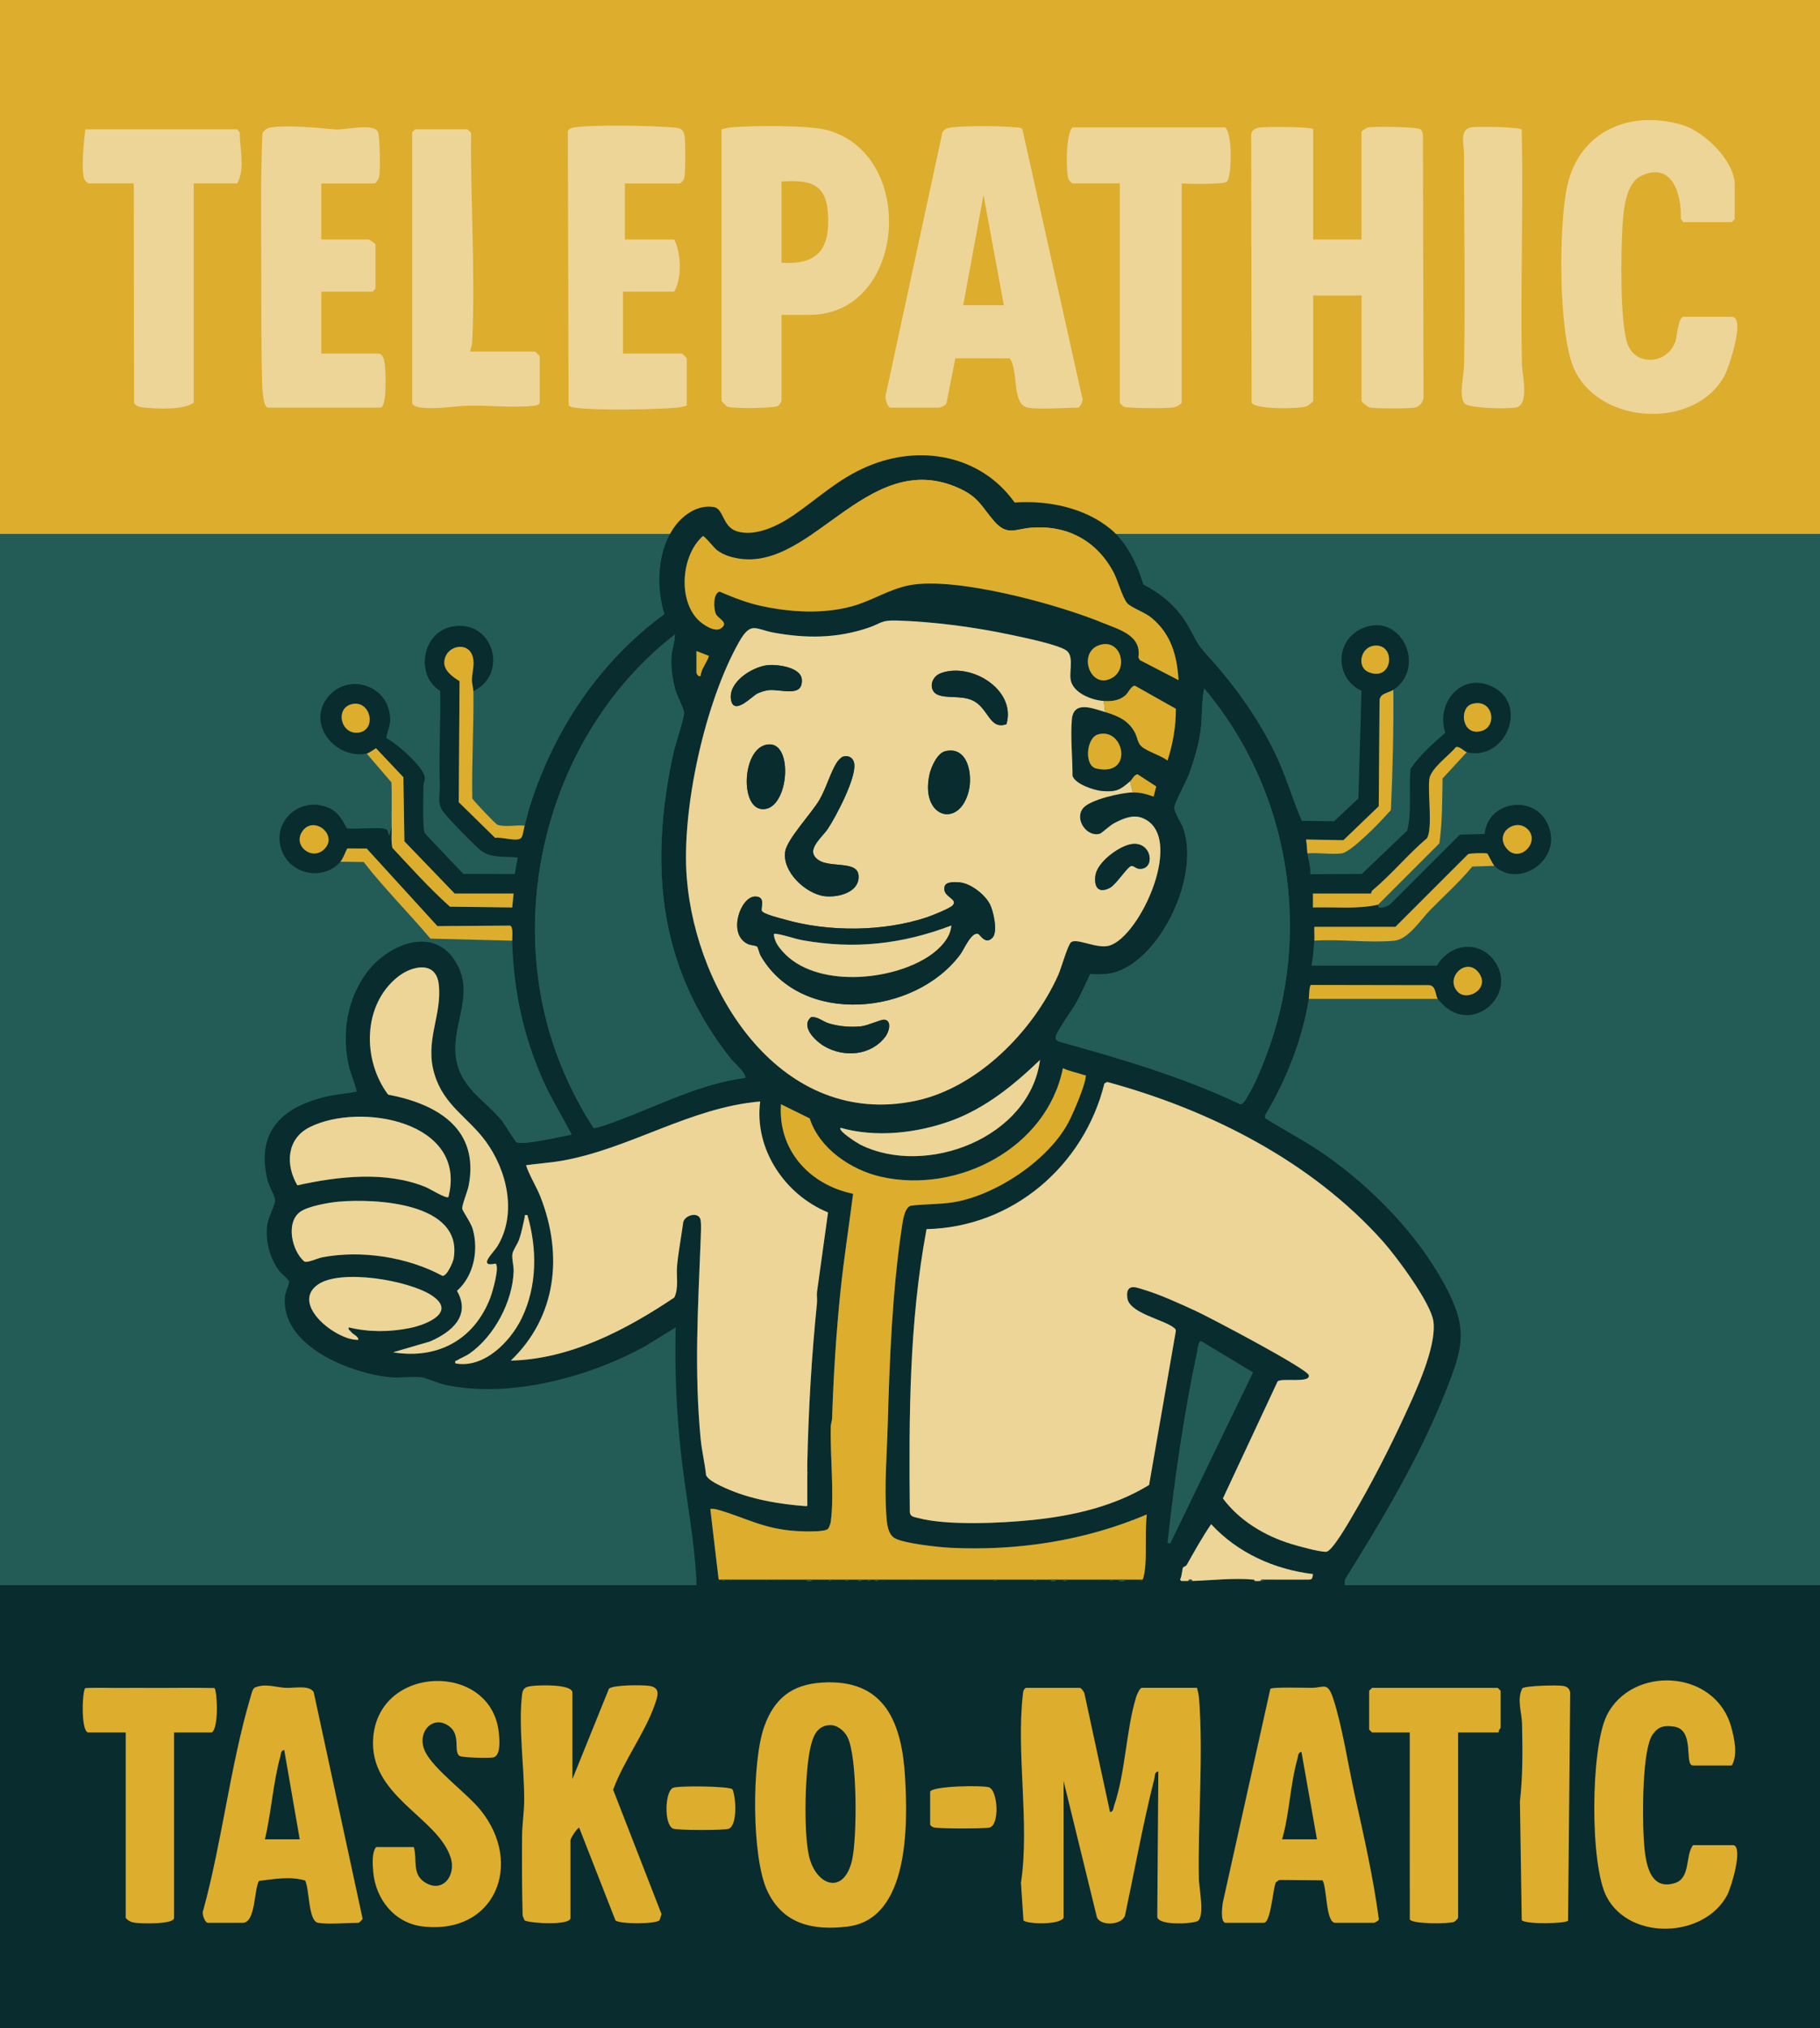 <svg width="440" height="490" viewBox="0 0 440 490" fill="none" xmlns="http://www.w3.org/2000/svg">
<rect width="440" height="956" transform="translate(0 -151)" fill="#235C57"/>
<rect y="-151" width="440" height="280" fill="#DDAD2E"/>
<rect y="383" width="440" height="107" fill="#092C2E"/>
<g clip-path="url(#clip0_1_2)">
<path d="M325.124 386H168.373V381.647C167.804 371.676 165.878 361.861 164.729 351.97C163.523 341.563 163.118 331.199 163.346 320.705L156.205 325.115C142.566 332.736 123.277 337.893 107.736 334.611C105.891 334.223 103.322 332.977 101.865 332.773C99.885 332.499 96.697 332.964 94.506 332.77C84.86 331.913 67.698 325.186 68.897 313.165C69.001 312.113 70.022 310.225 69.851 309.552C69.711 308.996 68.053 307.784 67.564 307.131C65.189 303.97 64.084 299.784 64.626 295.84C64.854 294.179 66.489 291.135 66.515 290.067C66.539 289.096 65.025 286.554 64.697 285.215C61.87 273.71 67.855 267.696 78.395 265.071C80.961 264.431 83.574 264.26 86.163 263.785C86.421 263.43 84.682 258.993 84.465 258.086C82.478 249.926 83.828 240.958 89.187 234.335C94.124 228.231 104.373 223.895 109.766 231.787C115.661 240.419 108.061 248.392 110.603 257.403C112.305 263.433 117.674 266.279 121.318 270.8C122.008 271.654 124.557 275.836 124.831 275.99C126.345 276.834 135.955 274.553 138.229 274.148C135.921 269.628 133.175 265.318 131.138 260.647C126.382 249.748 124.182 239.16 123.827 227.273C123.803 226.443 124.141 223.828 123.297 223.63L105.747 223.754L88.651 205.016L83.952 204.996C83.436 205.94 82.981 207.38 82.291 208.19C78.385 212.788 70.625 211.438 68.294 205.944C65.283 198.858 72.199 192.322 79.176 195.064C81.701 196.059 82.619 197.877 83.842 200.111C85.516 200.486 92.684 199.628 93.521 200.479C93.846 200.81 93.91 201.838 94.181 201.832L94.684 199.819C94.717 201.48 94.506 203.194 94.858 204.835C99.383 209.701 103.834 214.629 108.768 219.056L123.827 219.244L124.158 215.892H109.923L97.765 203.268L97.517 187.778L90.892 180.773C90.353 181.081 89.171 181.972 88.655 182.072C81.209 183.479 74.333 175.292 78.945 168.849C83.557 162.407 93.702 165.119 94.312 173.246C94.476 175.432 93.629 176.424 93.384 178.356C95.782 179.474 102.267 185.203 102.668 187.684C102.796 188.461 102.377 189.161 102.374 189.931C102.367 191.927 102.069 200.238 102.705 201.346L112.003 211.137L124.46 211.171L125.163 207.193C122.246 206.838 118.973 207.41 116.478 205.662C115.038 204.654 107.78 197.207 106.922 195.794C105.626 193.651 106.413 191.937 106.339 189.948C106.058 182.273 106.567 174.632 106.413 166.914C100.418 163.274 101.999 153.142 108.815 151.504C119.024 149.05 123.267 162.695 114.448 167.014C114.438 166.311 114.08 165.26 114.097 164.151C114.123 162.574 114.626 161.201 114.445 159.48C113.939 154.669 107.743 155.707 107.421 159.859C107.254 162.052 109.464 163.555 111.102 164.573L110.911 193.822L119.707 202.441C121.248 202.11 125.324 203.62 126.118 202.29C126.446 201.741 126.62 200.251 126.841 199.498C127.31 197.891 127.662 196.233 128.174 194.636C134.109 176.102 144.921 159.949 160.636 148.377C158.633 141.931 158.891 133.63 162.679 127.841C164.789 124.62 168.504 121.86 172.54 122.503C174.988 122.892 174.627 127.228 178.08 128.346C182.548 129.79 188.125 127.027 191.725 124.566C197.895 120.347 202.514 115.773 209.678 112.712C222.372 107.295 237.086 109.913 245.302 121.415C253.347 120.866 262.183 122.624 268.516 127.841C272.382 131.025 275.007 136.49 276.401 141.221C281.06 143.652 284.727 146.8 287.33 151.391C289.353 154.953 289.115 155.318 291.979 158.462C298.808 165.963 304.941 174.579 309.104 183.867C311.221 188.592 312.638 193.598 314.734 198.329L322.542 198.423L328.403 192.898L329.154 166.904C322.562 163.823 322.756 154.582 329.458 151.762C338.833 147.824 344.946 161.292 336.844 166.68C335.695 167.443 333.635 167.466 333.518 169.214L333.32 194.8L324.779 203.004L315.743 202.843C315.95 203.934 315.944 205.12 316.078 206.191C316.289 207.849 316.938 209.493 316.744 211.217L329.237 211.147L340.21 200.686C341.402 195.791 340.518 190.721 341.01 185.749C343.278 182.404 346.376 179.692 349.417 177.053C347.039 169.931 353.185 162.39 360.638 165.829C369.745 170.031 364.074 183.991 354.592 181.751C354.103 181.637 352.767 180.134 351.923 180.562C350.278 182.601 345.854 185.672 345.542 188.274C345.133 191.669 346.366 199.957 345.02 202.485C340.374 206.429 336.499 211.181 331.833 215.098C331.595 215.299 331.498 215.601 331.481 215.905H317.414V219.257C322.656 219.093 328.001 219.729 333.156 218.584C332.999 220.067 335.564 218.872 336.006 218.584L352.924 201.678L358.933 201.49C359.636 193.645 370.622 191.766 374.082 198.929C378.219 207.497 367.256 214.904 361.291 209.205C360.849 208.783 359.71 206.335 359.566 206.245C359.254 206.047 355.463 206.128 354.934 206.365L337.343 223.938H317.749C317.689 225.043 317.833 226.185 317.749 227.287C317.595 229.272 317.391 231.342 317.079 233.314H347.391C350.429 228.13 357.308 226.952 361.13 231.968C367.206 239.937 356.441 249.959 348.932 242.823C348.747 242.646 347.609 241.437 347.558 241.35C346.966 240.326 347.187 238.035 345.361 238.032L316.938 237.982C316.49 238.059 316.496 240.818 316.409 241.35C314.761 251.345 310.987 260.821 305.825 269.477L305.835 270.147C310.635 273.201 315.729 275.782 320.398 279.054C331.699 286.966 342.541 298.07 349.166 310.231C355.048 321.023 353.778 325.437 349.391 336.44C343.12 352.161 334.07 367.349 325.118 381.651M284.928 164.332C284.533 158.349 283.136 153.209 278.39 149.274C276.756 147.921 273.453 146.803 272.532 145.755C271.37 144.432 270.265 140.257 269.243 138.328C265.164 130.617 258.043 126.816 249.264 127.506C245.543 127.801 243.5 129.532 240.392 125.986C237.444 122.624 236.741 120.267 232.182 118.12C209.202 107.305 195.6 140.381 176.341 134.434C175.3 134.112 174.312 133.637 173.424 132.997C172.627 132.421 170.359 129.458 169.924 129.535C164.753 134.062 163.852 144.761 168.742 149.733C169.897 150.908 172.861 152.937 174.389 151.766C176.221 150.356 173.709 149.562 173.103 148.387C172.496 147.212 172.352 143.354 173.963 142.946C177.4 144.386 180.431 145.628 184.109 146.425C191.156 147.948 198.98 148.397 205.957 146.495C210.82 145.169 214.93 142.333 219.94 141.389C231.094 139.282 255.705 145.986 266.497 150.453C270.422 152.077 276.056 153.456 275.212 158.817L275.553 159.48L284.928 164.336V164.332ZM266.845 169.355C263.921 169.174 259.332 167.416 258.827 164.145C258.502 162.049 259.661 158.432 257.785 157.15C255.635 155.68 247.385 154.012 244.464 153.39C235.736 151.521 225.715 150.192 216.785 149.924C212.97 149.81 213.121 150.573 210.08 151.618C202.416 154.26 194.964 154.284 187.059 152.85C182.625 152.047 181.57 150.008 178.696 155.067C170.443 169.593 164.722 195.496 166.032 212.044C168.256 240.198 189.089 272.692 221.31 265.975C236.302 262.851 249.746 249.179 255.849 235.544C256.549 233.984 258.093 228.469 258.89 227.705C260.18 226.463 265.164 229.369 268.198 228.469C275.734 226.239 286.707 201.892 276.22 197.649C273.926 196.722 271.531 197.763 269.404 198.865C268.369 199.401 266.319 201.313 265.937 201.427C262.789 202.377 259.704 197.984 261.814 195.295C263.472 193.183 271.209 191.475 273.879 191.451C275.855 191.435 277.064 191.85 278.899 192.456L279.529 190.008L275.048 187.092C274.234 187.085 273.695 188.347 273.209 188.769C270.747 190.929 269.833 191.398 266.349 191.107C264.46 190.949 259.898 189.419 259.292 187.447C259.302 183.097 258.77 178.145 259.131 173.855C259.523 169.214 264.028 171.083 267.183 172.027C270.338 172.971 272.861 174.07 274.398 177.036C274.947 178.094 275.024 179.407 275.872 180.251C277.144 181.517 280.688 182.498 282.252 183.747C283.568 179.708 284.292 175.506 284.279 171.247L274.378 165.672C273.443 165.692 272.78 167.399 272.047 168.016C270.523 169.298 268.768 169.469 266.848 169.348L266.845 169.355ZM180.096 260.433C180.776 259.716 177.266 256.549 176.757 255.906C159.095 233.689 156.915 209.145 162.783 182.019C163.252 179.846 165.386 173.691 165.372 172.201C165.366 171.294 163.641 168.016 163.255 166.609C162.532 163.987 162.16 161.208 162.348 158.483C162.468 156.768 163.172 154.977 163.182 153.289C135.988 174.374 123.823 211.592 131.694 245.037C133.968 254.697 138.098 264.23 143.487 272.508C144.244 272.688 148.297 271.128 149.366 270.733C159.471 266.989 169.237 261.853 180.099 260.436L180.096 260.433ZM266.423 155.697C260.18 156.926 263.378 166.877 268.828 163.803C272.787 161.57 271.065 154.782 266.423 155.697ZM332.078 156.028C328.876 156.49 327.958 161.218 330.902 162.407C336.877 164.814 337.584 155.235 332.078 156.028ZM168.373 157.301V162.491C168.373 162.752 168.815 163.612 169.375 163.328C169.529 161.546 170.885 160.157 171.394 158.476L168.373 157.297V157.301ZM263.549 235.377C262.461 237.66 261.442 240.034 260.203 242.244C259.192 244.042 255.608 248.938 255.256 250.388C255.075 251.131 255.41 251.325 256.037 251.653C270.961 255.779 285.829 260.148 299.846 266.792C300.627 266.778 301.337 265.332 301.736 264.676C303.357 262.01 304.817 258.427 305.949 255.494C317.528 225.532 311.787 190.802 291.128 166.345C290.445 169.68 290.699 173.142 290.254 176.517C289.812 179.849 288.68 183.693 287.527 186.851C286.878 188.632 284.044 193.859 283.93 195.004C283.803 196.293 285.571 198.634 286.091 200.174C289.628 210.631 282.594 226.861 273.651 232.912C270.231 235.226 267.692 235.587 263.549 235.373V235.377ZM85.222 170.095C80.871 170.942 82.174 177.649 86.725 176.993C91.277 176.337 89.663 169.234 85.222 170.095ZM355.838 170.095C352.636 171.043 353.4 178.101 358.3 176.571C362.098 175.386 360.886 168.602 355.838 170.095ZM265.405 177.462C262.652 178.285 261.998 184.999 265.073 185.692C274.217 187.751 271.795 175.546 265.405 177.462ZM78.493 205.066C81.685 201.711 76.048 197.04 73.244 200.656C70.441 204.273 75.485 208.227 78.493 205.066ZM369.232 200.265C366.389 197.619 361.314 201.182 364.128 204.862C367.209 208.894 372.598 203.392 369.232 200.265ZM119.804 305.299C115.336 306.273 119.355 302.567 120.209 301.184C125.062 293.308 122.607 282.781 117.406 275.725C113.119 269.916 107.358 267.117 105.06 259.606C102.568 251.452 106.929 245.395 106.075 237.831C105.422 232.025 99.58 233.321 96.201 235.996C87.643 242.777 87.57 256.103 93.826 264.471C105.747 266.725 115.996 272.765 113.286 286.561C113.031 287.85 111.631 291.189 111.755 292.056C111.832 292.595 113.859 295.445 114.281 296.928C115.738 302.078 114.582 308.229 110.483 311.879C113.943 317.913 109.123 321.877 103.958 324.114L95.022 326.729C105.76 328.494 114.629 323.722 118.528 313.566C119.003 312.324 120.869 306.032 119.804 305.299ZM352.361 239.569C354.723 242.147 360.263 238.621 357.463 234.971C354.518 231.134 349.26 236.18 352.361 239.569ZM203.21 272.487C202.493 273.214 207.414 276.281 208 276.569C223.913 284.465 248.973 274.898 251.435 256.08C245.118 262.151 238.204 267.81 229.841 270.82C221.478 273.83 211.754 274.905 203.21 272.487ZM276.223 381.647C276.552 381.225 276.84 378.905 276.89 378.128C277.154 374.093 276.819 369.951 277.225 365.909C262.343 372.245 246.019 374.746 229.818 373.959C226.994 373.822 218.641 372.928 216.363 371.672C214.518 370.654 214.367 367.714 214.243 365.755C213.788 358.694 214.407 351.35 214.605 344.325C215.04 328.829 215.683 312.11 217.981 296.804C218.195 295.384 218.577 291.758 220.185 291.306C223.571 290.867 227.041 291.025 230.414 290.482C240.639 288.845 253.458 280.34 258.304 271.151C259.456 268.972 262.236 262.476 262.467 260.232C262.541 259.519 262.437 259.877 262.015 259.727C260.367 259.137 258.559 258.856 256.961 258.079C253.069 277.386 231.539 288.513 212.97 284.311C205.769 282.68 198.076 277.51 195.748 270.221L188.798 266.792C188.031 277.889 195.711 286.253 206.235 288.423C205.247 296.221 204.011 304.01 203.2 311.832C202.138 322.075 201.492 332.472 201.157 342.671C201.134 343.341 200.856 343.954 200.835 344.63C200.655 351.591 201.733 361.215 200.829 367.724C200.779 368.096 200.413 369.084 200.199 369.348C199.482 370.222 194.063 370.005 192.65 369.918C184.474 369.412 180.498 366.75 173.397 364.721C172.835 364.56 172.292 364.51 171.713 364.567L173.709 381.43C173.793 381.838 174.231 381.577 174.392 381.641C174.724 381.774 174.881 382.267 175.397 381.641H176.402L176.67 381.868L177.072 381.641H184.775L185.177 381.868L185.445 381.641H186.785L187.187 381.868L187.455 381.641H188.46L188.727 381.868L189.129 381.641H194.823C195.044 382.17 196.277 382.17 196.498 381.641H200.182C200.517 382.046 200.852 382.046 201.187 381.641H204.202C204.537 382.046 204.871 382.046 205.206 381.641H207.216C207.625 382.099 208.134 382.109 208.556 381.641H209.561C209.896 382.049 210.227 382.046 210.565 381.641H211.235C211.661 382.109 212.163 382.099 212.575 381.641H213.245L213.65 381.872L213.915 381.641H220.279L220.547 381.868L220.948 381.641H223.628L223.896 381.868L224.298 381.641H240.04C240.375 382.042 240.71 382.046 241.045 381.641H249.753C250.088 382.046 250.423 382.046 250.758 381.641H253.772C253.993 382.17 255.226 382.17 255.447 381.641H256.787C257.212 382.106 257.715 382.099 258.127 381.641H265.495L265.897 381.865L266.165 381.641H268.175C268.51 382.042 268.848 382.046 269.18 381.641H270.184C270.503 382.18 271.856 382.19 272.194 381.641H275.543C275.965 382.089 275.942 381.989 276.213 381.641L276.223 381.647ZM277.801 358.784L284.275 321.552C284.269 321.117 284.021 320.973 283.723 320.742C281.164 318.756 272.881 317.246 272.526 313.509C272.445 312.669 272.412 311.658 273.209 311.155C274.083 310.724 275.312 311.256 276.21 311.514C280.229 312.669 285.216 314.966 289.072 316.737C292.247 318.197 316.078 330.724 316.413 332.267C316.848 334.28 309.898 332.85 308.876 333.761L295.646 362.042C299.632 367.389 305.741 371.086 312.142 373.032C313.917 373.571 319.052 375.011 320.633 374.924C322.039 374.843 325.978 367.962 326.859 366.472C331.354 358.874 335.896 350.055 339.587 342.028C342.219 336.302 347.384 325.37 346.53 319.229C345.907 314.742 337.571 303.558 334.338 299.941C317.049 280.591 292.508 268.161 267.686 261.421L267.002 261.769C262.092 281.669 244.742 296.546 224.003 296.968C219.773 319.517 219.733 342.477 219.96 365.404C220.108 366.516 221.069 366.529 221.95 366.763C228.97 368.652 242.22 368.009 249.592 367.249C259.44 366.234 269.303 363.987 277.801 358.787V358.784ZM195.168 353.52C195.466 340.475 196.19 327.837 197.51 314.842C197.6 313.958 197.432 313.057 197.516 312.17L200.186 292.933C189.716 288.657 182.28 277.58 183.777 266.125C166.853 267.575 152.357 277.507 135.951 280.423C133.054 280.939 130.08 281.11 127.173 281.528C128.03 284.147 129.654 286.591 130.686 289.233C136.139 303.213 134.575 318.124 123.492 328.735C137.877 328.39 151.322 321.321 163.011 313.499C164.163 311.085 163.45 308.346 163.691 305.808C164.012 302.379 164.726 298.686 165.188 295.25C165.657 293.499 168.983 292.689 169.371 294.761C169.572 295.836 169.442 298.234 169.395 299.453C168.762 316.024 167.804 330.962 169.388 347.65C169.663 350.543 170.4 353.483 170.694 356.39C171.207 357.666 174.004 358.908 175.29 359.497C181.295 362.24 188.426 363.438 194.957 363.91C195.376 363.843 195.098 363.365 195.168 363.227C195.235 363.1 195.403 363.077 195.168 362.893V361.553C195.168 360.107 195.165 358.647 195.168 357.2V356.865C195.168 356.641 195.162 356.42 195.168 356.196L195.396 355.794L195.168 355.526C195.182 354.97 195.155 354.408 195.168 353.852V353.517V353.52ZM108.406 289.223C113.112 270.981 87.194 266.223 74.912 272.31C69.299 275.093 68.954 281.388 71.888 286.387C81.752 284.2 93.357 282.874 102.95 286.826C103.901 287.217 107.87 289.672 108.406 289.223ZM81.892 290.335C79.498 290.546 74.517 291.413 72.605 292.769C69.014 295.311 70.534 302.262 73.599 304.813C74.396 305.165 76.794 303.993 77.92 303.779C87.412 301.984 98.495 303.695 106.972 308.266C108.048 308.363 109.525 304.964 109.679 304.053C111.97 290.552 90.751 289.558 81.892 290.338V290.335ZM127.507 293.583C126.62 293.502 126.965 293.566 126.848 294.085C126.429 295.92 126.124 297.658 125.511 299.453C125.139 300.538 124.068 301.981 123.897 302.875C123.669 304.057 124.225 305.718 124.178 307.161C123.947 314.454 119.506 322.815 113.551 327.007C112.536 327.72 111.447 328.072 110.526 328.661C110.198 328.872 109.93 328.628 110.094 329.411C116.977 330.694 123.364 324.208 126.131 318.489C129.892 310.72 129.886 301.756 127.507 293.583ZM84.304 320.709C89.157 321.884 94.158 321.857 99.041 320.879C103.107 320.066 110.596 317.039 104.296 312.94C98.743 309.331 82.311 306.501 76.821 310.382C70.099 315.137 81.4 323.97 86.642 323.719C86.598 322.778 85.416 322.517 84.799 321.713C84.542 321.378 84.146 321.291 84.3 320.709H84.304ZM282.915 372.941L302.938 331.584L290.451 324.05C289.651 323.903 289.577 325.775 289.443 326.391C286.181 341.67 283.954 357.24 282.245 372.77L282.915 372.941ZM315.746 381.647C316.975 381.627 317.273 381.835 317.421 380.311C308.059 379.183 299.22 375.201 292.803 368.26C290.649 371.411 288.777 374.78 286.894 378.098C286.693 378.453 286.114 378.55 286.024 378.714C285.766 379.189 285.752 380.921 285.267 381.647L285.602 381.982C286.158 381.995 286.72 381.962 287.276 381.982C287.608 381.992 287.949 381.995 288.281 381.982C292.937 381.818 298.389 381.202 303.018 381.647C303.055 381.805 303.199 381.965 303.353 381.982C303.752 382.026 304.278 382.002 304.693 381.982C305.058 381.965 305.537 382.086 305.698 381.647C306.699 381.614 307.711 381.654 308.712 381.647H309.047C309.828 381.647 310.611 381.647 311.392 381.647H315.411C315.568 381.862 315.699 381.647 315.746 381.647Z" fill="#092C2E"/>
<path d="M277.801 358.784C269.304 363.981 259.44 366.227 249.593 367.245C242.221 368.005 228.97 368.648 221.95 366.76C221.073 366.522 220.108 366.512 219.961 365.4C219.733 342.477 219.773 319.516 224.003 296.964C244.743 296.543 262.092 281.665 267.003 261.765L267.686 261.417C292.508 268.158 317.046 280.587 334.339 299.938C337.571 303.554 345.904 314.738 346.53 319.225C347.384 325.366 342.22 336.299 339.587 342.025C335.896 350.051 331.354 358.871 326.859 366.468C325.978 367.958 322.04 374.84 320.633 374.92C319.052 375.01 313.921 373.571 312.142 373.028C305.745 371.083 299.636 367.386 295.646 362.038L308.877 333.757C309.901 332.847 316.848 334.276 316.413 332.264C316.078 330.717 292.247 318.19 289.072 316.734C285.217 314.962 280.229 312.665 276.21 311.51C275.312 311.252 274.083 310.72 273.209 311.152C272.412 311.654 272.445 312.665 272.526 313.506C272.881 317.243 281.167 318.75 283.723 320.739C284.021 320.97 284.269 321.117 284.275 321.549L277.801 358.78V358.784Z" fill="#EDD598"/>
<path d="M266.845 169.355L267.18 172.034C264.028 171.093 259.52 169.221 259.128 173.862C258.766 178.155 259.299 183.107 259.289 187.453C259.895 189.425 264.457 190.952 266.346 191.113C269.829 191.404 270.747 190.932 273.206 188.776L273.876 191.455C271.206 191.478 263.469 193.189 261.811 195.299C259.701 197.991 262.789 202.384 265.934 201.43C266.316 201.312 268.366 199.404 269.401 198.868C271.531 197.766 273.922 196.722 276.217 197.653C286.7 201.895 275.731 226.242 268.195 228.472C265.16 229.369 260.177 226.466 258.887 227.708C258.093 228.472 256.546 233.987 255.846 235.547C249.743 249.182 236.299 262.85 221.307 265.978C189.086 272.695 168.253 240.201 166.029 212.048C164.723 195.496 170.44 169.593 178.693 155.07C181.567 150.011 182.622 152.05 187.056 152.854C194.961 154.287 202.413 154.26 210.077 151.621C213.114 150.573 212.967 149.81 216.782 149.927C225.715 150.195 235.733 151.524 244.461 153.393C247.382 154.019 255.628 155.683 257.782 157.153C259.657 158.435 258.502 162.048 258.823 164.148C259.329 167.419 263.918 169.177 266.842 169.358L266.845 169.355ZM185.371 160.736C181.697 161.218 175.896 164.901 176.75 169.177C177.497 172.921 181.788 168.196 183.141 167.543C183.834 167.208 184.949 166.864 185.706 166.76C188.594 166.368 194.164 168.722 193.845 164.168C193.634 161.161 187.729 160.424 185.371 160.732V160.736ZM243.319 174.967C245.751 166.643 234.751 159.942 227.47 162.638C224.891 163.595 224.492 166.864 226.659 167.838C228.83 168.816 232.253 167.965 235.026 169.184C239.005 170.935 239.156 176.467 243.319 174.963V174.967ZM186.015 179.845C179.54 179.953 178.73 194.699 183.971 195.459C190.536 196.414 192.064 179.742 186.015 179.845ZM228.562 181.483C226.606 181.935 225.139 185.257 224.733 187.028C222.335 197.549 231.891 200.395 234.199 191.133C235.19 187.148 234.008 180.227 228.562 181.483ZM203.78 182.816C203.317 182.956 202.517 183.87 202.249 184.306C200.725 186.767 199.72 190.477 198.116 193.233C196.26 196.424 190.312 202.712 189.83 205.706C189.036 210.621 194.8 215.982 199.389 216.531C202.262 216.876 207.126 215.845 207.548 212.352C208.198 206.968 199.104 210.641 196.82 206.707C195.641 204.678 199.024 201.935 200.129 200.268C202.118 197.257 207.199 187.678 206.489 184.336C206.208 183.01 205.069 182.427 203.776 182.819L203.78 182.816ZM273.809 203.918C270.747 204.229 265.368 208.227 264.856 211.398C264.417 214.124 265.412 216.012 268.309 214.519C269.826 213.735 272.509 209.473 273.443 209.238C274.053 209.084 274.586 209.848 275.379 209.908C279.358 210.213 278.585 203.432 273.805 203.921L273.809 203.918ZM239.966 226.53C241.283 225.093 240.161 220.121 239.32 218.47C238.134 216.146 234.788 213.534 232.189 213.213C231.161 213.086 228.729 212.932 228.384 214.13C227.631 216.735 231.774 217.094 230.334 218.741C229.717 219.444 225.286 221.229 224.154 221.604C213.6 225.127 200.387 225.214 189.739 222.167C188.694 221.869 184.39 220.844 184.149 220.027C183.908 219.21 185.187 216.665 182.618 216.605C179.051 216.521 175.759 225.716 180.803 228.083C181.429 228.378 182.742 228.452 183.037 228.696C183.278 228.897 183.61 230.411 183.938 230.976C193.842 247.97 221.193 245.358 232.156 230.601C233.09 229.342 234.838 225.066 236.486 225.639C236.965 225.806 238.255 228.401 239.97 226.53H239.966ZM196.076 245.757C193.454 247.993 197.121 251.526 199.298 252.788C204.115 255.581 210.626 255.079 214.099 250.394C214.98 249.209 215.657 246.53 213.741 246.359C213.061 246.299 209.752 247.776 208.301 247.95C205.813 248.251 202.855 248 200.454 247.277C198.769 246.771 197.724 245.559 196.076 245.753V245.757Z" fill="#EDD598"/>
<path d="M195.168 363.23C195.098 363.368 195.373 363.847 194.957 363.914C188.426 363.441 181.295 362.243 175.29 359.5C174.004 358.911 171.207 357.672 170.694 356.393C170.4 353.486 169.663 350.55 169.388 347.653C167.804 330.961 168.762 316.027 169.395 299.456C169.442 298.237 169.572 295.839 169.371 294.765C168.983 292.689 165.657 293.502 165.188 295.253C164.726 298.692 164.012 302.382 163.691 305.811C163.453 308.349 164.167 311.092 163.011 313.503C151.322 321.325 137.877 328.393 123.492 328.738C134.575 318.127 136.142 303.213 130.686 289.236C129.655 286.594 128.03 284.15 127.173 281.531C130.08 281.113 133.058 280.942 135.951 280.426C152.353 277.507 166.853 267.575 183.777 266.129C182.28 277.584 189.716 288.66 200.186 292.936L197.516 312.173C197.433 313.057 197.6 313.961 197.51 314.845C196.19 327.841 195.463 340.478 195.168 353.523C195.168 353.634 195.168 353.748 195.168 353.858C195.155 354.414 195.182 354.977 195.168 355.532C195.162 355.757 195.175 355.978 195.168 356.202C195.162 356.426 195.168 356.647 195.168 356.872C195.168 356.982 195.168 357.096 195.168 357.207C195.165 358.653 195.168 360.113 195.168 361.56V363.234V363.23Z" fill="#EDD598"/>
<path d="M180.096 260.433C169.234 261.849 159.467 266.986 149.362 270.729C148.294 271.124 144.241 272.681 143.484 272.504C138.095 264.227 133.965 254.694 131.691 245.033C123.82 211.589 135.985 174.371 163.178 153.286C163.168 154.973 162.462 156.761 162.345 158.479C162.154 161.205 162.529 163.984 163.252 166.606C163.641 168.012 165.362 171.29 165.369 172.198C165.379 173.691 163.249 179.842 162.78 182.015C156.912 209.144 159.092 233.685 176.754 255.902C177.266 256.545 180.773 259.713 180.093 260.429L180.096 260.433Z" fill="#235C57"/>
<path d="M174.402 381.647C174.241 381.583 173.803 381.845 173.719 381.436L171.723 364.573C172.302 364.516 172.845 364.567 173.408 364.727C180.508 366.756 184.484 369.418 192.66 369.924C194.073 370.011 199.492 370.229 200.209 369.355C200.427 369.09 200.789 368.099 200.839 367.731C201.743 361.221 200.665 351.595 200.846 344.637C200.862 343.96 201.144 343.347 201.167 342.678C201.502 332.478 202.149 322.078 203.21 311.838C204.021 304.02 205.257 296.228 206.245 288.429C195.718 286.259 188.041 277.895 188.808 266.798L195.758 270.227C198.086 277.517 205.779 282.687 212.98 284.317C231.546 288.52 253.079 277.393 256.971 258.086C258.569 258.862 260.377 259.144 262.025 259.733C262.444 259.884 262.548 259.525 262.478 260.239C262.246 262.482 259.466 268.978 258.314 271.158C253.464 280.346 240.646 288.851 230.424 290.489C227.051 291.028 223.581 290.874 220.195 291.312C218.587 291.768 218.205 295.391 217.991 296.81C215.693 312.116 215.05 328.835 214.615 344.332C214.417 351.357 213.798 358.7 214.253 365.762C214.38 367.721 214.528 370.661 216.373 371.679C218.651 372.934 227.004 373.828 229.828 373.966C246.029 374.753 262.35 372.251 277.235 365.916C276.83 369.954 277.165 374.1 276.9 378.134C276.85 378.911 276.562 381.232 276.233 381.654H174.412L174.402 381.647Z" fill="#DDAD2E"/>
<path d="M263.549 235.376C267.689 235.591 270.231 235.229 273.651 232.915C282.597 226.865 289.631 210.635 286.091 200.177C285.568 198.637 283.8 196.296 283.93 195.007C284.044 193.862 286.878 188.635 287.528 186.854C288.68 183.693 289.812 179.849 290.254 176.52C290.703 173.145 290.445 169.683 291.128 166.348C311.79 190.808 317.528 225.539 305.949 255.497C304.817 258.43 303.357 262.013 301.736 264.679C301.337 265.335 300.627 266.781 299.847 266.795C285.829 260.155 270.962 255.785 256.037 251.656C255.41 251.325 255.079 251.131 255.256 250.391C255.608 248.941 259.195 244.045 260.203 242.247C261.443 240.041 262.461 237.663 263.549 235.38V235.376Z" fill="#235C57"/>
<path d="M284.928 164.332L275.554 159.477L275.212 158.814C276.056 153.453 270.422 152.073 266.497 150.449C255.702 145.983 231.094 139.279 219.94 141.385C214.93 142.333 210.82 145.166 205.957 146.492C198.98 148.393 191.159 147.945 184.109 146.421C180.431 145.628 177.397 144.385 173.963 142.942C172.352 143.351 172.49 147.188 173.103 148.383C173.716 149.579 176.221 150.356 174.389 151.762C172.865 152.934 169.897 150.901 168.742 149.729C163.852 144.757 164.753 134.059 169.924 129.532C170.36 129.455 172.627 132.418 173.424 132.994C174.308 133.633 175.3 134.109 176.342 134.43C195.6 140.374 209.202 107.301 232.182 118.117C236.741 120.263 237.444 122.62 240.392 125.982C243.5 129.528 245.543 127.797 249.264 127.502C258.043 126.809 265.164 130.613 269.243 138.325C270.265 140.253 271.37 144.429 272.532 145.751C273.453 146.8 276.756 147.918 278.39 149.271C283.14 153.202 284.533 158.345 284.928 164.329V164.332Z" fill="#DDAD2E"/>
<path d="M119.804 305.299C120.866 306.029 119.004 312.324 118.528 313.566C114.629 323.722 105.76 328.494 95.022 326.729L103.958 324.114C109.123 321.88 113.939 317.916 110.483 311.879C114.582 308.229 115.738 302.081 114.281 296.928C113.862 295.441 111.833 292.595 111.755 292.056C111.632 291.188 113.035 287.85 113.286 286.561C115.996 272.765 105.747 266.721 93.826 264.471C87.57 256.103 87.64 242.776 96.201 235.996C99.581 233.317 105.422 232.021 106.075 237.831C106.926 245.395 102.565 251.452 105.06 259.606C107.358 267.116 113.119 269.916 117.406 275.725C122.607 282.78 125.063 293.308 120.209 301.184C119.359 302.566 115.336 306.277 119.804 305.299Z" fill="#EDD598"/>
<path d="M108.406 289.223C107.87 289.675 103.901 287.217 102.95 286.825C93.357 282.874 81.752 284.197 71.888 286.387C68.954 281.387 69.299 275.092 74.912 272.31C87.191 266.222 113.112 270.98 108.406 289.223Z" fill="#EDD598"/>
<path d="M81.892 290.335C90.751 289.554 111.97 290.549 109.679 304.05C109.525 304.961 108.048 308.359 106.973 308.262C98.495 303.692 87.412 301.98 77.92 303.775C76.795 303.99 74.393 305.158 73.599 304.81C70.535 302.258 69.014 295.31 72.605 292.766C74.517 291.409 79.501 290.542 81.892 290.331V290.335Z" fill="#EDD598"/>
<path d="M84.304 320.708C84.15 321.291 84.545 321.378 84.803 321.713C85.419 322.52 86.598 322.781 86.645 323.719C81.4 323.97 70.103 315.137 76.825 310.382C82.314 306.501 98.746 309.33 104.3 312.94C110.603 317.038 103.111 320.062 99.045 320.879C94.158 321.857 89.16 321.884 84.307 320.708H84.304Z" fill="#EDD598"/>
<path d="M203.21 272.487C211.751 274.905 221.558 273.8 229.841 270.82C238.124 267.84 245.118 262.151 251.435 256.08C248.973 274.898 223.913 284.465 208 276.569C207.414 276.278 202.494 273.214 203.21 272.487Z" fill="#EDD598"/>
<path d="M285.267 381.647C285.752 380.92 285.762 379.189 286.024 378.714C286.114 378.546 286.694 378.453 286.895 378.098C288.777 374.779 290.649 371.411 292.803 368.26C299.22 375.201 308.059 379.183 317.421 380.311C317.273 381.838 316.975 381.627 315.746 381.647H311.392C310.611 381.647 309.828 381.647 309.047 381.647C308.937 381.647 308.823 381.647 308.712 381.647C307.711 381.654 306.699 381.614 305.698 381.647C305.33 381.66 304.854 381.547 304.693 381.982C304.278 382.002 303.752 382.025 303.353 381.982C303.32 381.824 303.169 381.66 303.018 381.647C298.39 381.202 292.937 381.818 288.281 381.982C288.234 381.48 287.323 381.48 287.276 381.982C286.72 381.962 286.158 381.995 285.602 381.982L285.267 381.647Z" fill="#EDD598"/>
<path d="M114.448 167.011C114.572 175.65 114.013 184.255 114.18 192.894C114.304 193.313 119.734 199.039 120.226 199.24C121.958 199.943 124.912 199.25 126.838 199.494C126.617 200.248 126.442 201.738 126.114 202.287C125.32 203.616 121.244 202.106 119.704 202.438L110.908 193.819L111.099 164.57C109.461 163.555 107.251 162.048 107.418 159.855C107.736 155.703 113.933 154.665 114.442 159.477C114.623 161.198 114.12 162.571 114.093 164.148C114.073 165.256 114.435 166.311 114.445 167.011H114.448Z" fill="#DDAD2E"/>
<path d="M354.599 181.744L348.754 188.089C348.66 193.306 348.707 198.58 347.984 203.757L333.166 218.577C328.012 219.722 322.666 219.083 317.421 219.25V215.898H331.492C331.508 215.594 331.605 215.292 331.843 215.091C336.509 211.17 340.384 206.422 345.03 202.478C346.376 199.946 345.144 191.662 345.552 188.267C345.864 185.665 350.288 182.595 351.933 180.555C352.777 180.13 354.117 181.63 354.602 181.744H354.599Z" fill="#DDAD2E"/>
<path d="M88.658 182.079C89.177 181.982 90.36 181.088 90.895 180.78L97.521 187.785L97.768 203.275L109.927 215.898H124.162L123.83 219.25L108.771 219.063C103.838 214.639 99.386 209.71 94.861 204.842C94.51 203.201 94.721 201.487 94.687 199.826C94.613 196.226 94.801 192.613 94.62 189.01L88.658 182.079Z" fill="#DDAD2E"/>
<path d="M266.845 169.355C268.764 169.472 270.519 169.305 272.043 168.022C272.777 167.406 273.44 165.698 274.375 165.678L284.275 171.253C284.289 175.513 283.569 179.715 282.249 183.753C280.685 182.504 277.144 181.523 275.868 180.257C275.021 179.414 274.944 178.104 274.395 177.043C272.857 174.076 270.221 172.941 267.18 172.034L266.845 169.355Z" fill="#DDAD2E"/>
<path d="M127.508 293.583C129.886 301.756 129.889 310.72 126.131 318.488C123.364 324.208 116.977 330.694 110.094 329.411C109.93 328.628 110.198 328.872 110.526 328.661C111.444 328.072 112.536 327.72 113.551 327.007C119.503 322.815 123.947 314.453 124.178 307.161C124.225 305.721 123.669 304.057 123.897 302.875C124.068 301.98 125.14 300.537 125.511 299.452C126.128 297.661 126.429 295.92 126.848 294.085C126.965 293.566 126.623 293.502 127.508 293.583Z" fill="#EDD598"/>
<path d="M317.756 227.283C317.839 226.181 317.695 225.04 317.756 223.935H337.35L354.941 206.362C355.466 206.124 359.261 206.044 359.573 206.241C359.717 206.332 360.859 208.779 361.298 209.201L355.939 209.369C352.83 213.129 349.139 216.421 345.716 219.91C343.399 222.274 340.491 226.968 337.025 227.293C330.926 227.866 323.949 226.841 317.752 227.28L317.756 227.283Z" fill="#DDAD2E"/>
<path d="M336.847 166.676C336.938 176.38 336.696 186.074 336.258 195.721C334.409 197.73 332.51 199.839 330.487 201.671C329.107 202.92 325.932 205.997 324.294 206.194C321.758 206.499 318.68 205.957 316.081 206.188C315.947 205.12 315.954 203.931 315.746 202.839L324.783 203L333.324 194.796L333.521 169.211C333.638 167.463 335.702 167.439 336.847 166.676Z" fill="#DDAD2E"/>
<path d="M123.827 227.283L104.062 226.784C98.783 220.523 92.952 214.73 87.918 208.271L82.294 208.197C82.984 207.387 83.44 205.947 83.956 205.002L88.655 205.023L105.75 223.76L123.301 223.637C124.145 223.834 123.803 226.449 123.83 227.28L123.827 227.283Z" fill="#DDAD2E"/>
<path d="M316.416 241.347C316.503 240.814 316.496 238.055 316.945 237.978L345.368 238.028C347.193 238.028 346.969 240.322 347.565 241.347H316.416Z" fill="#DDAD2E"/>
<path d="M265.405 177.461C271.796 175.546 274.217 187.748 265.073 185.692C261.999 184.999 262.652 178.288 265.405 177.461Z" fill="#DDAD2E"/>
<path d="M266.423 155.696C271.065 154.782 272.787 161.57 268.828 163.803C263.379 166.877 260.18 156.929 266.423 155.696Z" fill="#DDAD2E"/>
<path d="M85.222 170.095C89.663 169.231 91.083 176.36 86.725 176.993C82.368 177.625 80.871 170.942 85.222 170.095Z" fill="#DDAD2E"/>
<path d="M369.232 200.264C372.598 203.392 367.209 208.897 364.128 204.862C361.314 201.179 366.389 197.619 369.232 200.264Z" fill="#DDAD2E"/>
<path d="M78.493 205.066C75.485 208.227 70.504 204.195 73.244 200.656C75.984 197.117 81.685 201.711 78.493 205.066Z" fill="#DDAD2E"/>
<path d="M355.838 170.095C360.886 168.601 362.098 175.385 358.3 176.571C353.4 178.101 352.636 171.042 355.838 170.095Z" fill="#DDAD2E"/>
<path d="M332.078 156.028C337.584 155.234 336.877 164.814 330.902 162.407C327.955 161.218 328.876 156.49 332.078 156.028Z" fill="#DDAD2E"/>
<path d="M352.362 239.569C349.257 236.18 354.515 231.134 357.463 234.971C360.41 238.808 354.723 242.147 352.362 239.569Z" fill="#DDAD2E"/>
<path d="M273.209 188.776C273.695 188.351 274.231 187.092 275.048 187.098L279.529 190.015L278.9 192.462C277.064 191.856 275.855 191.438 273.879 191.458L273.209 188.779V188.776Z" fill="#DDAD2E"/>
<path d="M168.373 157.3L171.395 158.479C170.885 160.16 169.532 161.55 169.375 163.331C168.815 163.616 168.373 162.755 168.373 162.494V157.304V157.3Z" fill="#DDAD2E"/>
<path d="M272.204 381.647C271.866 382.196 270.513 382.186 270.195 381.647H272.204Z" fill="#235C57"/>
<path d="M255.457 381.647C255.236 382.176 254.004 382.176 253.783 381.647H255.457Z" fill="#235C57"/>
<path d="M196.508 381.647C196.287 382.176 195.055 382.176 194.833 381.647H196.508Z" fill="#235C57"/>
<path d="M258.137 381.647C257.725 382.106 257.222 382.112 256.797 381.647H258.137Z" fill="#235C57"/>
<path d="M208.566 381.647C208.144 382.116 207.635 382.106 207.226 381.647H208.566Z" fill="#235C57"/>
<path d="M212.585 381.647C212.173 382.106 211.671 382.116 211.245 381.647H212.585Z" fill="#235C57"/>
<path d="M201.197 381.647C200.862 382.052 200.527 382.052 200.192 381.647H201.197Z" fill="#235C57"/>
<path d="M210.576 381.647C210.237 382.052 209.906 382.055 209.571 381.647H210.576Z" fill="#235C57"/>
<path d="M205.217 381.647C204.882 382.052 204.547 382.052 204.212 381.647H205.217Z" fill="#235C57"/>
<path d="M241.055 381.647C240.72 382.052 240.385 382.049 240.05 381.647H241.055Z" fill="#235C57"/>
<path d="M305.698 381.647C305.537 382.086 305.058 381.965 304.693 381.982C304.854 381.547 305.33 381.66 305.698 381.647Z" fill="#235C57"/>
<path d="M288.281 381.982C287.95 381.995 287.608 381.992 287.276 381.982C287.323 381.48 288.234 381.48 288.281 381.982Z" fill="#235C57"/>
<path d="M250.768 381.647C250.433 382.052 250.098 382.052 249.763 381.647H250.768Z" fill="#235C57"/>
<path d="M175.407 381.647C174.891 382.273 174.734 381.781 174.402 381.647H175.407Z" fill="#235C57"/>
<path d="M269.19 381.647C268.858 382.052 268.52 382.049 268.185 381.647H269.19Z" fill="#235C57"/>
<path d="M220.959 381.647L220.553 381.875L220.289 381.647H220.959Z" fill="#235C57"/>
<path d="M224.308 381.647L223.903 381.875L223.638 381.647H224.308Z" fill="#235C57"/>
<path d="M213.925 381.647L213.657 381.878L213.255 381.647H213.925Z" fill="#235C57"/>
<path d="M189.14 381.647L188.734 381.875L188.47 381.647H189.14Z" fill="#235C57"/>
<path d="M187.465 381.647L187.197 381.875L186.795 381.647H187.465Z" fill="#235C57"/>
<path d="M185.455 381.647L185.187 381.875L184.785 381.647H185.455Z" fill="#235C57"/>
<path d="M276.223 381.647C275.952 381.995 275.976 382.096 275.554 381.647H276.223Z" fill="#235C57"/>
<path d="M177.082 381.647L176.676 381.875L176.412 381.647H177.082Z" fill="#235C57"/>
<path d="M195.168 356.199C195.175 355.974 195.162 355.753 195.168 355.529L195.396 355.797L195.168 356.199Z" fill="#235C57"/>
<path d="M266.175 381.647L265.907 381.875L265.505 381.647H266.175Z" fill="#235C57"/>
<path d="M303.353 381.982C303.199 381.965 303.055 381.804 303.018 381.647C303.169 381.66 303.32 381.824 303.353 381.982Z" fill="#235C57"/>
<path d="M315.411 381.647H315.746C315.699 381.647 315.569 381.861 315.411 381.647Z" fill="#235C57"/>
<path d="M195.168 363.23V362.896C195.403 363.08 195.235 363.103 195.168 363.23Z" fill="#235C57"/>
<path d="M239.966 226.53C238.248 228.401 236.962 225.806 236.483 225.639C234.838 225.066 233.09 229.342 232.152 230.601C221.19 245.358 193.839 247.97 183.935 230.976C183.603 230.411 183.275 228.897 183.034 228.696C182.742 228.452 181.426 228.375 180.8 228.083C175.755 225.716 179.048 216.521 182.615 216.605C185.184 216.665 183.914 219.25 184.146 220.027C184.387 220.844 188.691 221.865 189.736 222.167C200.383 225.214 213.597 225.13 224.151 221.604C225.283 221.226 229.714 219.444 230.33 218.741C231.77 217.097 227.627 216.739 228.381 214.13C228.729 212.932 231.158 213.086 232.186 213.213C234.785 213.538 238.131 216.149 239.317 218.47C240.161 220.121 241.283 225.093 239.963 226.53H239.966ZM229.999 223.603C218.145 228.12 206.643 229.413 194.1 227.179C191.997 226.804 189.558 225.853 187.612 225.622C187.113 225.562 187.029 225.572 187.12 226.114C187.374 227.631 188.162 228.699 189.123 229.801C196.95 238.798 215.596 237.124 224.743 230.903C227.162 229.259 229.784 226.64 229.995 223.6L229.999 223.603Z" fill="#092C2E"/>
<path d="M203.78 182.816C205.073 182.424 206.211 183.01 206.493 184.332C207.199 187.674 202.122 197.257 200.132 200.264C199.027 201.932 195.644 204.674 196.823 206.703C199.111 210.638 208.204 206.965 207.551 212.349C207.129 215.845 202.266 216.873 199.392 216.528C194.803 215.979 189.039 210.618 189.833 205.702C190.315 202.705 196.264 196.42 198.119 193.229C199.724 190.473 200.732 186.763 202.252 184.302C202.52 183.87 203.321 182.953 203.783 182.812L203.78 182.816Z" fill="#092C2E"/>
<path d="M228.562 181.483C234.008 180.224 235.19 187.148 234.199 191.133C231.891 200.395 222.335 197.552 224.733 187.028C225.139 185.253 226.606 181.935 228.562 181.483Z" fill="#092C2E"/>
<path d="M243.319 174.967C239.156 176.47 239.005 170.939 235.026 169.187C232.253 167.968 228.83 168.816 226.659 167.841C224.492 166.867 224.891 163.595 227.47 162.641C234.751 159.942 245.751 166.646 243.319 174.97V174.967Z" fill="#092C2E"/>
<path d="M186.015 179.845C192.064 179.745 190.536 196.414 183.971 195.459C178.726 194.696 179.54 179.953 186.015 179.845Z" fill="#092C2E"/>
<path d="M196.076 245.757C197.724 245.562 198.772 246.774 200.454 247.28C202.855 248 205.813 248.251 208.301 247.953C209.752 247.779 213.057 246.302 213.741 246.363C215.657 246.533 214.977 249.212 214.099 250.397C210.626 255.082 204.115 255.584 199.298 252.792C197.121 251.529 193.457 247.997 196.076 245.76V245.757Z" fill="#092C2E"/>
<path d="M185.371 160.736C187.729 160.428 193.638 161.164 193.845 164.171C194.164 168.729 188.594 166.371 185.706 166.763C184.949 166.867 183.834 167.208 183.141 167.547C181.791 168.2 177.497 172.924 176.75 169.181C175.896 164.905 181.697 161.221 185.371 160.739V160.736Z" fill="#092C2E"/>
<path d="M273.809 203.918C278.588 203.429 279.362 210.209 275.383 209.905C274.589 209.844 274.056 209.081 273.447 209.235C272.512 209.473 269.829 213.732 268.312 214.515C265.415 216.012 264.42 214.12 264.859 211.395C265.371 208.224 270.747 204.226 273.812 203.914L273.809 203.918Z" fill="#092C2E"/>
<path d="M229.999 223.603C229.784 226.64 227.162 229.262 224.747 230.906C215.6 237.128 196.954 238.802 189.126 229.804C188.168 228.703 187.378 227.635 187.123 226.118C187.033 225.575 187.117 225.565 187.616 225.626C189.562 225.857 192 226.808 194.103 227.183C206.643 229.416 218.149 228.127 230.002 223.606L229.999 223.603Z" fill="#EDD598"/>
</g>
<g clip-path="url(#clip1_1_2)">
<path d="M317.469 31.242V57.861H329.155V31.942C329.155 31.592 330.29 30.887 330.805 30.789C332.272 30.509 342.43 30.635 343.337 31.204C343.795 31.494 343.883 32.022 344 32.498L344.145 95.484C344.304 96.843 343.369 98.225 342 98.478C340.63 98.73 332.665 98.744 331.272 98.478C330.66 98.361 329.159 97.161 329.159 96.852V71.4H317.474V96.852C317.474 97.03 316.296 97.987 315.95 98.132C314.276 98.842 303.161 98.973 302.576 97.254L302.488 32.843C302.413 31.466 303.437 30.985 304.647 30.798C305.792 30.62 317.469 30.593 317.469 31.232V31.242Z" fill="#EDD598"/>
<path d="M248.523 98.492C244.47 97.814 246.307 89.235 244.087 86.578L230.961 86.55L228.811 97.455C228.69 97.941 227.278 98.492 227.021 98.492H215.335C214.489 98.492 213.769 95.904 214.218 95.05L227.825 32.045C228.25 31.036 229.288 30.882 230.283 30.765C233.644 30.373 241.862 30.406 245.274 30.747C245.938 30.812 246.611 30.695 247.162 31.195L261.644 96.147C262.003 96.736 261.031 98.492 260.671 98.492C257.282 98.492 251.547 99.001 248.518 98.492H248.523ZM242.68 73.74L237.772 47.115L232.864 73.74H242.68Z" fill="#EDD598"/>
<path d="M188.925 76.075V96.857C188.925 97.039 188.383 97.908 188.14 98.057C187.126 98.688 176.987 98.767 175.846 98.249C175.603 98.137 174.435 96.955 174.435 96.857V31.242C175.29 31.027 176.085 30.821 176.982 30.751C182.096 30.35 195.605 30.191 200.144 31.475C221.931 37.635 218.962 76.075 195.703 76.075H188.925ZM188.925 63.466C197.825 64.077 200.723 60.042 200.162 51.538C199.671 44.136 195.567 43.459 188.925 43.851V63.466Z" fill="#EDD598"/>
<path d="M406.982 53.658L406.351 52.888C406.571 46.896 404.266 38.938 396.75 42.506C393.067 44.253 392.506 50.669 392.263 54.368C391.87 60.29 391.552 78.531 393.581 83.402C395.712 88.521 403.149 87.942 405.028 82.529C405.425 81.385 405.748 76.547 406.987 76.547H418.672C422.085 76.547 417.981 88.764 416.948 90.702C409.96 103.801 386.985 102.816 380.642 89.324C376.669 80.862 376.795 54.06 378.922 44.776C381.946 31.583 394.095 26.502 406.664 30.168C411.941 31.709 419.369 38.873 419.369 44.561V52.967L418.668 53.668H406.982V53.658Z" fill="#EDD598"/>
<path d="M77.676 44.318V57.861H89.129C89.306 57.861 90.764 58.922 90.764 59.029V69.77L90.063 70.471H77.676V85.415H91.466C92.849 85.415 93.041 87.867 93.12 88.904C93.242 90.445 93.564 98.492 91.933 98.492H64.822C63.546 98.492 63.392 93.41 63.364 92.266C63.093 82.09 63.219 71.606 63.163 61.387C63.106 51.169 63.05 41.904 63.434 32.19C64.055 31.246 64.63 30.896 65.738 30.756C70.216 30.168 76.639 30.905 81.187 31.288C83.44 31.382 90.376 29.71 91.358 31.825C91.858 32.9 91.961 41.273 91.69 42.679C91.592 43.193 90.881 44.327 90.535 44.327H77.681L77.676 44.318Z" fill="#EDD598"/>
<path d="M166.021 98.025C165.166 98.239 164.371 98.445 163.473 98.515C157.841 98.959 144.472 99.215 139.125 98.515C138.471 98.431 137.914 98.407 137.466 97.838L137.274 31.709C137.704 30.929 138.33 30.859 139.125 30.756C144.281 30.093 156.649 30.345 162.067 30.756C164.357 30.933 165.329 30.854 165.558 33.339C165.708 34.954 165.797 42.352 165.32 43.379C165.217 43.599 164.474 44.323 164.394 44.323H151.073V57.866H162.992C164.693 61.145 164.899 67.23 162.992 70.475H150.605V85.42H164.862C164.946 85.42 166.03 86.503 166.03 86.587V98.029L166.021 98.025Z" fill="#EDD598"/>
<path d="M285.684 44.318V97.324C285.104 97.973 284.412 98.328 283.552 98.463C282.089 98.692 272.591 98.683 271.67 98.253C271.45 98.151 270.726 97.408 270.726 97.329V44.318H259.274C259.194 44.318 258.451 43.599 258.348 43.375C257.661 41.904 257.633 32.311 259.274 30.775H296.201C298.038 32.447 297.767 42.576 296.654 43.87C296.032 44.589 287.352 44.477 285.684 44.318Z" fill="#EDD598"/>
<path d="M46.826 44.318V97.324C44.306 99.043 38.487 98.795 35.35 98.515C34.369 98.426 32.78 98.347 32.41 97.249L32.336 44.318H21.351C21.271 44.318 20.528 43.599 20.425 43.375C19.523 41.446 20.29 33.708 20.65 31.242H57.343L57.965 32.017C57.946 35.907 59.297 40.881 57.343 44.318H46.826Z" fill="#EDD598"/>
<path d="M113.669 84.948H129.328C129.412 84.948 130.496 86.032 130.496 86.116V97.324C130.085 97.992 129.566 97.969 128.884 98.048C124.363 98.58 118.193 97.917 113.416 98.006C109.859 98.071 105.947 98.898 102.189 98.52C101.497 98.45 99.646 98.16 99.646 97.324V31.942L100.347 31.242H112.967C113.047 31.242 113.79 31.961 113.893 32.185C113.72 48.923 114.954 66.076 114.145 82.819C114.108 83.566 113.711 84.215 113.669 84.948Z" fill="#EDD598"/>
<path d="M367.886 31.307C368.307 50.184 367.559 69.121 367.933 88.002C367.98 90.305 369.765 97.483 366.694 98.403C365.091 98.884 355.317 98.669 354.162 97.562C352.545 96.012 353.915 90.622 353.952 88.474C354.284 71.363 353.919 54.177 353.952 37.061C353.952 35.197 352.741 31.335 355.574 30.789C356.99 30.513 367.475 30.658 367.881 31.312L367.886 31.307Z" fill="#EDD598"/>
</g>
<path d="M261.109 407.799C261.432 407.892 262.021 408.69 262.157 409.094L268.361 437.827C269.221 437.681 269.146 436.86 269.352 436.246C272.096 428.199 272.237 418.055 274.64 410.116C274.813 409.539 275.533 407.794 276.066 407.794H289.39C289.605 408.653 289.811 409.45 289.881 410.351C290.961 424.098 289.577 439.962 289.839 454.028C289.877 455.989 291.307 463.018 289.549 464.134C288.497 464.801 280.231 465.321 279.778 463.201L280.035 427.969C279.1 428.152 279.268 428.959 279.105 429.611C276.342 440.557 274.331 451.762 271.98 462.811C271.208 465.152 266.163 465.425 265.2 463.276L257.131 430.32V463.398C255.999 465.148 248.332 464.899 247.425 463.989L246.826 454.933C248.968 440.553 245.634 423.577 247.289 409.417C247.369 408.732 247.345 408.212 248.014 407.799H261.105H261.109Z" fill="#DDAD2E"/>
<path d="M198.601 406.532C213.973 405.504 218.073 416.263 218.821 429.593C219.448 440.773 219.878 463.609 204.973 465.467C196.651 466.504 189.348 464.974 185.524 456.913C181.667 448.782 181.718 425.529 184.79 417.06C187.226 410.342 191.452 407.01 198.605 406.532H198.601ZM200.443 416.812C197.577 417.051 196.646 419.327 196.029 421.776C194.566 427.589 194.267 442.467 195.543 448.262C197.151 455.572 203.926 458.04 205.96 449.571C207.245 444.217 207.315 424.37 204.87 419.664C204.061 418.107 202.285 416.657 200.443 416.812Z" fill="#DDAD2E"/>
<path d="M138.383 429.851L147.224 407.991C148.337 407.062 155.148 407.081 156.874 407.306C159.913 407.705 158.959 409.957 158.243 412.012C155.943 418.637 150.674 425.637 148.234 432.417L159.931 462.464L159.468 463.914C158.655 464.946 149.748 464.908 148.79 463.984L140.024 441.594C139.594 441.585 137.92 444.105 137.92 444.635V463.402C137.92 465.246 128.438 464.749 126.816 463.994L126.349 462.839C126.171 456.458 126.185 450.063 126.213 443.678C126.222 440.933 126.723 437.794 126.727 434.763C126.732 426.913 125.306 417.154 126.208 409.422C126.405 407.728 127.209 407.512 128.798 407.329C130.388 407.146 138.392 406.837 138.392 408.981V429.86L138.383 429.851Z" fill="#DDAD2E"/>
<path d="M76.903 464.571C74.486 464.134 74.85 456.421 73.761 454.342C70.091 453.291 66.322 453.995 62.61 454.45C61.381 456.576 61.834 464.571 58.669 464.571H50.253C49.58 464.571 48.678 462.375 49.122 461.591C53.68 444.968 55.686 426.552 60.534 410.135C60.726 409.483 61.021 408.094 61.549 407.756C64.008 406.659 66.598 407.644 68.959 407.794C70.998 407.921 74.85 407.029 75.846 408.859L87.674 463.618C87.581 463.825 86.791 464.571 86.725 464.571C84.018 464.571 79.287 464.998 76.907 464.571H76.903ZM72.461 444.395L68.716 422.813C67.823 422.977 67.94 423.789 67.762 424.431C66.042 430.62 65.565 438.061 64.046 444.395H72.461Z" fill="#DDAD2E"/>
<path d="M296.174 464.571C295.057 464.223 295.454 460.831 295.604 459.771L307.11 408.066C307.47 407.531 315.712 407.813 317.208 407.794C320.079 407.752 320.935 406.311 322.262 410.238C324.432 416.666 325.965 426.637 327.508 433.595C329.719 443.574 332.015 453.681 333.362 463.778C333.263 464.087 332.31 464.571 332.179 464.571H322.828C320.462 464.571 320.855 456.092 319.728 454.309L309.256 454.216L308.433 454.816C307.694 456.491 307.25 464.566 305.534 464.566H296.184L296.174 464.571ZM318.382 444.395L314.637 423.282C313.739 423.446 313.865 424.263 313.683 424.901C311.939 430.991 311.743 438.216 309.966 444.395H318.382Z" fill="#DDAD2E"/>
<path d="M419.135 445.803C421.435 446.516 418.531 456.041 417.578 457.847C412.08 468.258 394.07 469.004 388.427 458.316C384.327 450.547 384.537 422.461 388.427 414.517C394.388 402.351 414.66 403.168 418.55 417.295C419.312 420.063 420.173 424.075 418.662 426.566H409.312C407.04 426.566 409.915 417.891 404.665 417.159C402.304 416.831 400.892 417.131 399.526 419.092C396.983 422.752 397.077 438.732 397.366 443.715C397.638 448.36 398.1 457.092 404.894 454.976C408.793 453.76 407.367 448.308 409.307 445.803H419.125H419.135Z" fill="#DDAD2E"/>
<path d="M100.045 446.272C100.924 449.341 99.559 452.672 102.612 454.718C106.881 457.58 110.368 453.235 108.952 448.82C105.791 438.972 89.054 433.956 90.232 419.763C91.695 402.07 118.602 401.587 120.565 418.402C120.752 420.012 121.154 424.061 119.354 424.591C118.508 424.84 111.766 424.671 111.121 424.263C109.555 423.273 111.458 419.313 108.704 417.168C104.725 414.076 100.574 418.524 102.757 423.141C104.781 427.434 112.879 433.262 116.184 437.344C126.666 450.293 119.705 467.503 102.205 465.453C95.37 464.65 90.769 458.865 90.218 452.146C90.078 450.476 89.867 447.483 90.938 446.263H100.055L100.045 446.272Z" fill="#DDAD2E"/>
<path d="M21.267 418.59C19.481 418.05 19.892 408.329 20.631 407.864C23.642 407.691 26.68 407.855 29.701 407.817C31.931 407.789 33.983 407.803 36.209 407.817C41.417 407.846 46.639 407.714 51.843 407.85C52.502 408.413 52.974 417.459 51.193 418.59H42.076V463.398C42.076 465.002 33.988 464.772 32.52 464.542C31.66 464.406 30.963 464.055 30.388 463.398V418.59H21.267Z" fill="#DDAD2E"/>
<path d="M362.33 418.59H352.512V463.398C352.512 463.477 351.792 464.223 351.567 464.327C350.412 464.866 341.37 464.908 340.828 463.745L340.819 418.59H331.702L331 417.886V408.502L331.702 407.799H362.091L362.793 408.502V417.417C362.793 417.572 362.175 418.13 362.325 418.59H362.33Z" fill="#DDAD2E"/>
<path d="M379.095 464.036C378.623 464.791 368.754 465.007 367.893 463.914L367.454 435.227C368.169 429.076 368.099 422.686 367.963 416.455C367.903 413.687 366.659 410.614 368.043 407.897C368.927 407.264 376.636 407.085 377.978 407.344C378.908 407.522 379.479 408.01 379.614 408.986L379.095 464.036Z" fill="#DDAD2E"/>
<path d="M177.076 432.309C177.955 434.242 178.296 440.839 176.253 441.82C175.308 442.27 163.681 442.242 162.704 441.806C160.502 440.83 160.717 432.905 162.69 431.962C163.882 431.394 176.299 431.53 177.076 432.309Z" fill="#DDAD2E"/>
<path d="M224.876 432.9C225.334 431.493 237.382 431.31 239.047 431.816C241.286 432.497 241.744 441.106 239.136 441.58C237.775 441.829 226.835 441.876 225.661 441.491C225.315 441.379 225.072 441.177 224.871 440.877V432.9H224.876Z" fill="#DDAD2E"/>
<defs>
<clipPath id="clip0_1_2">
<rect width="311" height="276" fill="white" transform="translate(64 110)"/>
</clipPath>
<clipPath id="clip1_1_2">
<rect width="400" height="71" fill="white" transform="translate(20 29)"/>
</clipPath>
</defs>
</svg>
